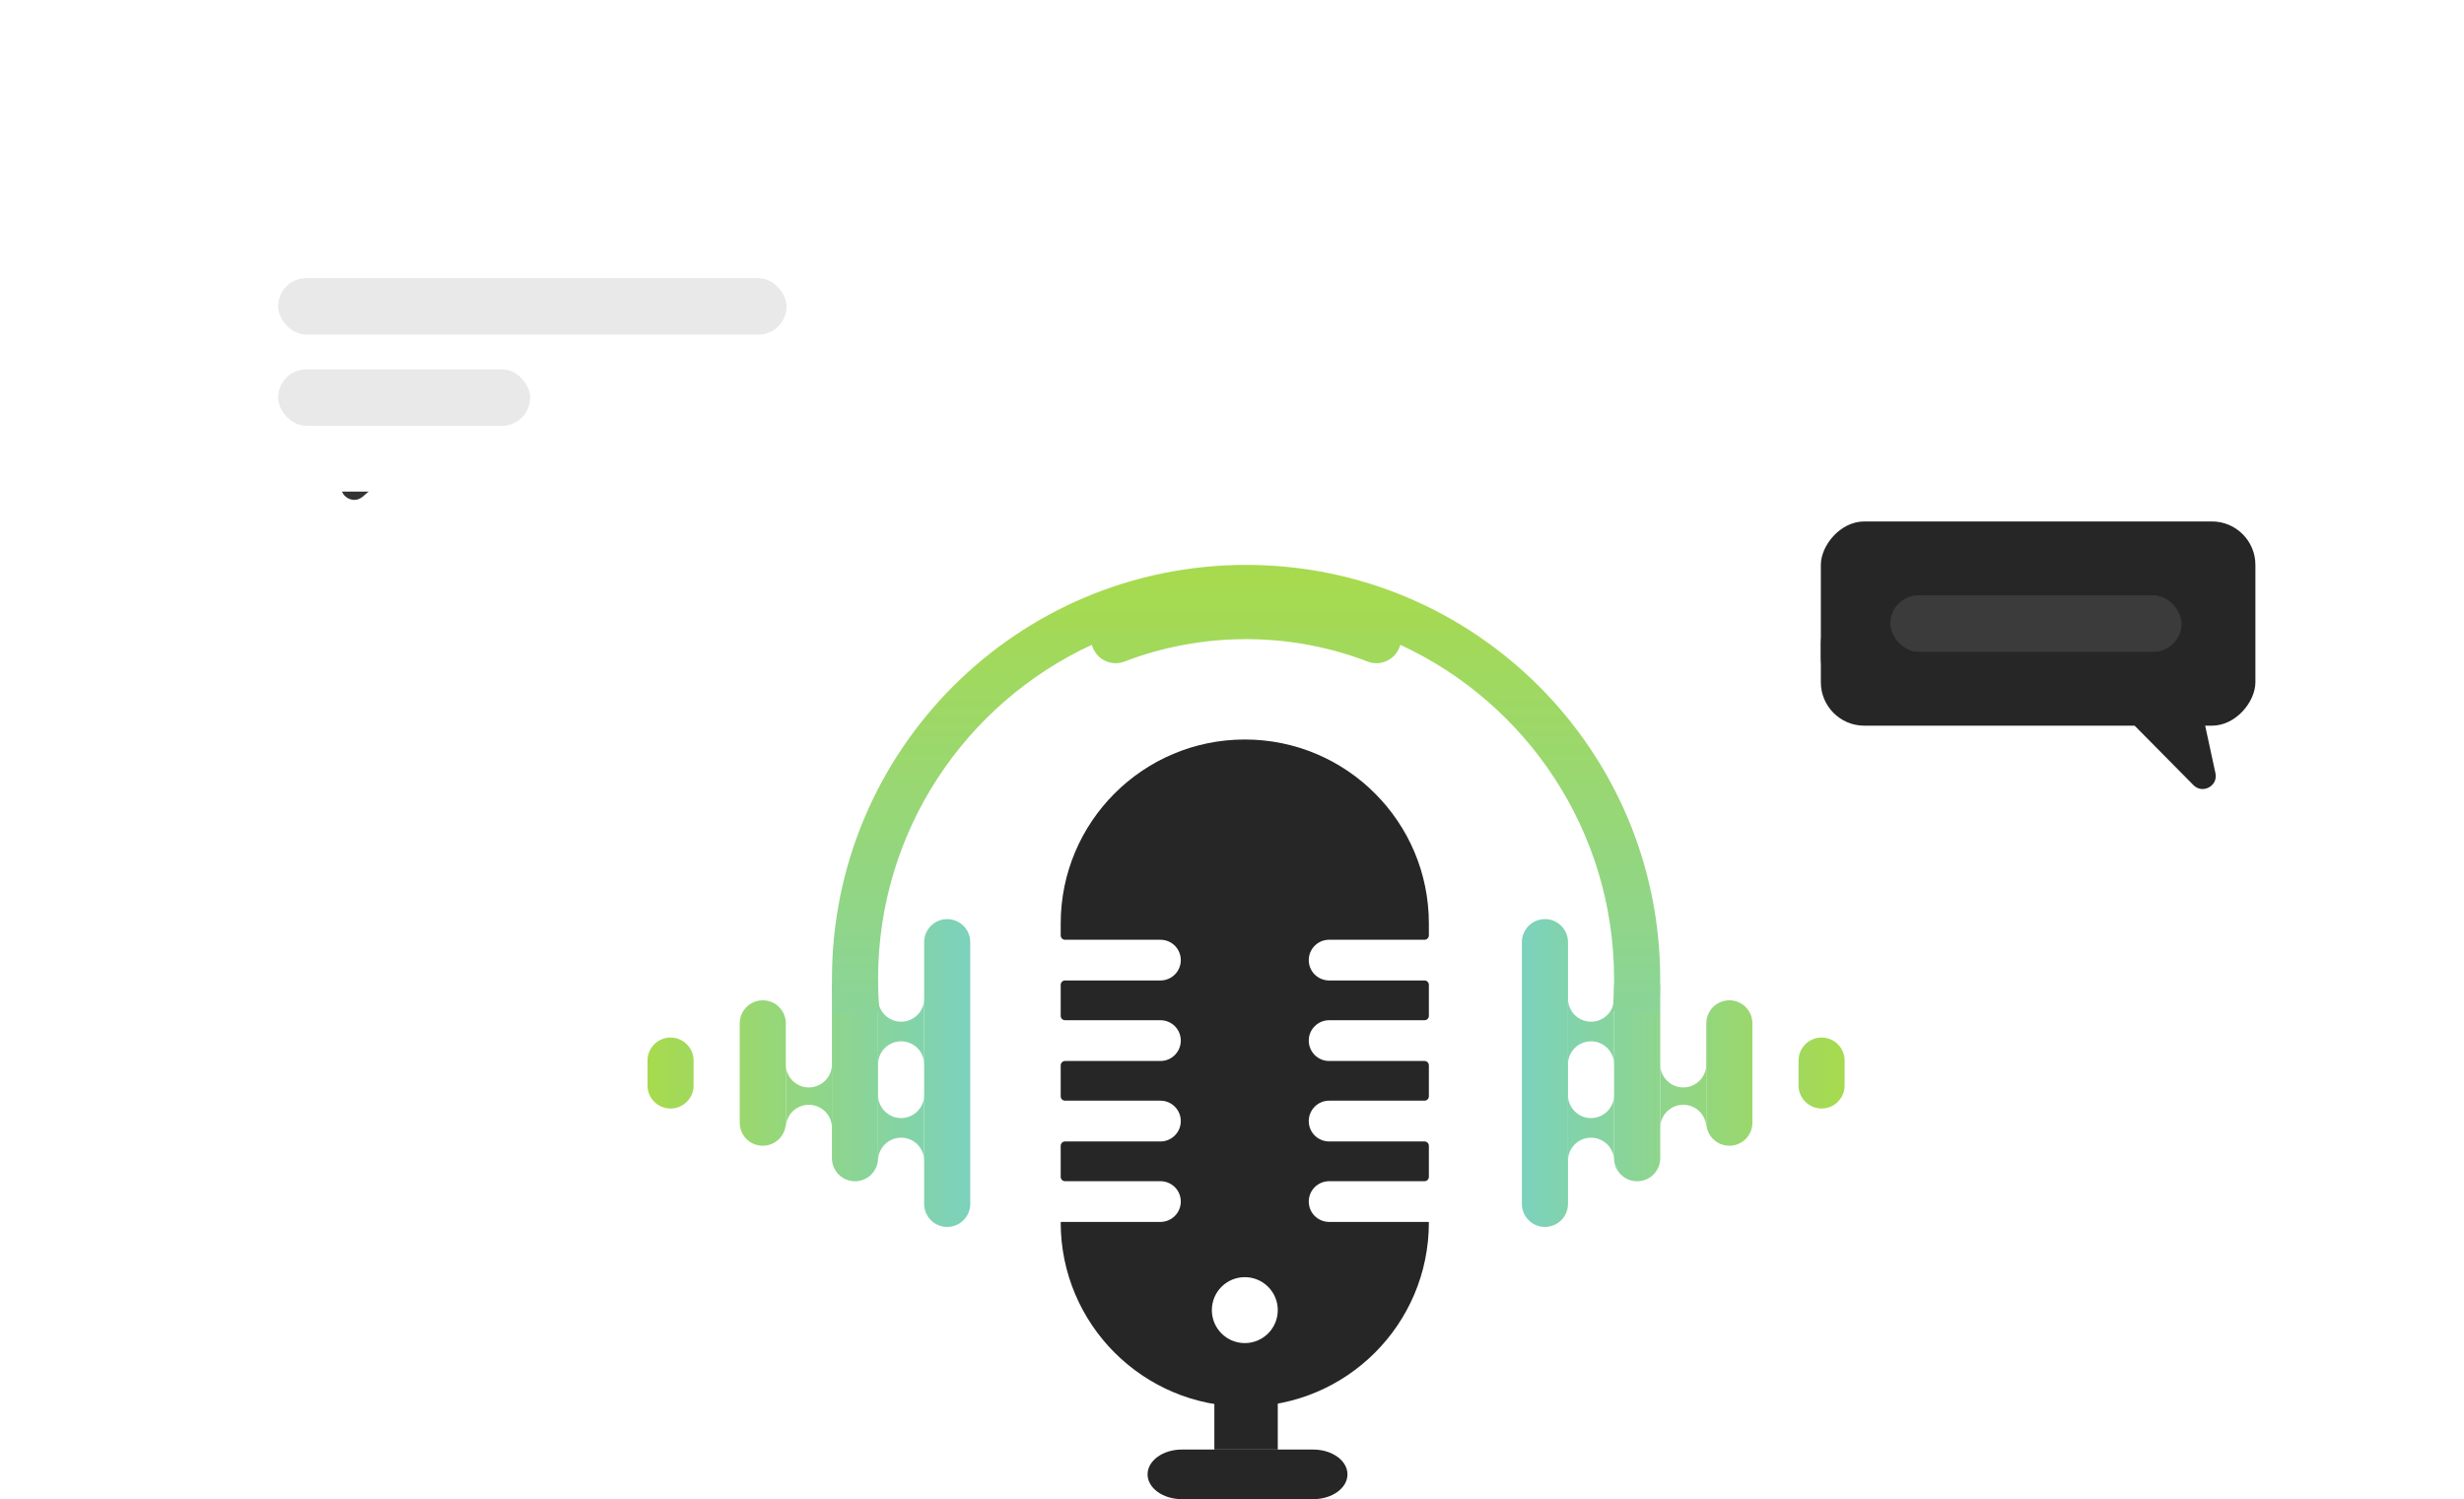 <svg width="567" height="345" viewBox="0 0 567 345" fill="none" xmlns="http://www.w3.org/2000/svg">
<path d="M279.44 333.584V314.462H294.035V333.584H279.44Z" fill="#262626"/>
<path d="M264.073 339.292V339.29C264.073 336.139 267.6 333.583 271.951 333.583H302.194C306.546 333.583 310.073 336.139 310.073 339.29V339.292C310.073 342.443 306.546 345 302.194 345H271.951C267.6 345 264.073 342.443 264.073 339.292Z" fill="#262626"/>
<path d="M286.448 309.082C282.249 309.082 278.863 305.684 278.863 301.496C278.863 297.311 282.249 293.91 286.448 293.91C290.636 293.91 294.035 297.311 294.035 301.496C294.035 305.684 290.636 309.082 286.448 309.082ZM305.849 216.265H327.803C328.355 216.265 328.803 215.817 328.803 215.265V212.533C328.803 200.843 324.062 190.246 316.393 182.589C308.738 174.921 298.153 170.18 286.448 170.18C263.054 170.18 244.082 189.139 244.082 212.533V215.265C244.082 215.817 244.53 216.265 245.082 216.265H267.035C268.333 216.265 269.494 216.79 270.35 217.633C271.194 218.489 271.718 219.665 271.718 220.949C271.718 223.547 269.618 225.634 267.035 225.634H245.082C244.53 225.634 244.082 226.082 244.082 226.634V233.782C244.082 234.334 244.53 234.782 245.082 234.782H267.035C268.333 234.782 269.494 235.307 270.35 236.15C271.194 237.006 271.718 238.181 271.718 239.466C271.718 242.063 269.618 244.164 267.035 244.164H245.082C244.53 244.164 244.082 244.612 244.082 245.164V252.297C244.082 252.85 244.53 253.297 245.082 253.297H267.035C268.333 253.297 269.494 253.824 270.35 254.68C271.194 255.523 271.718 256.698 271.718 257.996C271.718 260.58 269.618 262.681 267.035 262.681H245.082C244.53 262.681 244.082 263.129 244.082 263.681V270.829C244.082 271.381 244.53 271.829 245.082 271.829H267.035C268.333 271.829 269.494 272.354 270.35 273.197C271.194 274.04 271.718 275.213 271.718 276.513C271.718 279.097 269.618 281.198 267.035 281.198H244.22C244.144 281.198 244.082 281.26 244.082 281.336V281.336C244.082 304.73 263.054 323.689 286.448 323.689C309.844 323.689 328.803 304.73 328.803 281.336V281.336C328.803 281.26 328.741 281.198 328.665 281.198H305.849C304.566 281.198 303.391 280.672 302.533 279.83C301.69 278.972 301.165 277.812 301.165 276.513C301.165 273.915 303.266 271.829 305.849 271.829H327.803C328.355 271.829 328.803 271.381 328.803 270.829V263.681C328.803 263.129 328.355 262.681 327.803 262.681H305.849C304.566 262.681 303.391 262.155 302.533 261.313C301.69 260.457 301.165 259.295 301.165 257.996C301.165 255.4 303.266 253.297 305.849 253.297H327.803C328.355 253.297 328.803 252.85 328.803 252.297V245.164C328.803 244.612 328.355 244.164 327.803 244.164H305.849C304.566 244.164 303.391 243.639 302.533 242.796C301.69 241.94 301.165 240.765 301.165 239.466C301.165 236.883 303.266 234.782 305.849 234.782H327.803C328.355 234.782 328.803 234.334 328.803 233.782V226.634C328.803 226.082 328.355 225.634 327.803 225.634H305.849C304.566 225.634 303.391 225.109 302.533 224.266C301.69 223.423 301.165 222.248 301.165 220.949C301.165 218.366 303.266 216.265 305.849 216.265Z" fill="#262626"/>
<path d="M217.961 282.357C215.032 282.357 212.658 279.983 212.658 277.054V216.818C212.658 213.887 215.032 211.513 217.961 211.513C220.891 211.513 223.267 213.887 223.267 216.818V277.054C223.267 279.983 220.891 282.357 217.961 282.357Z" fill="url(#paint0_linear)"/>
<path d="M196.743 271.845C193.813 271.845 191.437 269.47 191.437 266.541V227.326C191.437 224.397 193.813 222.022 196.743 222.022C199.672 222.022 202.048 224.397 202.048 227.326V266.541C202.048 269.47 199.672 271.845 196.743 271.845Z" fill="url(#paint1_linear)"/>
<path d="M175.524 263.671C172.593 263.671 170.219 261.296 170.219 258.366V235.504C170.219 232.574 172.593 230.199 175.524 230.199C178.453 230.199 180.828 232.574 180.828 235.504V258.366C180.828 261.296 178.453 263.671 175.524 263.671Z" fill="url(#paint2_linear)"/>
<path d="M191.436 244.937V259.551C191.436 258.08 190.849 256.756 189.886 255.794C188.924 254.843 187.588 254.242 186.128 254.242C183.195 254.242 180.83 256.621 180.83 259.551V244.937C180.83 247.869 183.195 250.246 186.128 250.246C189.059 250.246 191.436 247.869 191.436 244.937Z" fill="url(#paint3_linear)"/>
<path d="M212.661 229.813V244.938C212.661 243.477 212.071 242.152 211.11 241.191C210.158 240.229 208.822 239.639 207.362 239.639C204.43 239.639 202.053 242.017 202.053 244.938V229.813C202.053 232.746 204.43 235.122 207.362 235.122C210.294 235.122 212.661 232.746 212.661 229.813Z" fill="url(#paint4_linear)"/>
<path d="M212.661 251.991V267.115C212.661 265.654 212.071 264.329 211.11 263.367C210.158 262.405 208.822 261.816 207.362 261.816C204.43 261.816 202.053 264.193 202.053 267.115V251.991C202.053 254.921 204.43 257.3 207.362 257.3C210.294 257.3 212.661 254.921 212.661 251.991" fill="url(#paint5_linear)"/>
<path d="M154.304 255.102C151.374 255.102 149 252.727 149 249.798V244.072C149 241.141 151.374 238.766 154.304 238.766C157.234 238.766 159.609 241.141 159.609 244.072V249.798C159.609 252.727 157.234 255.102 154.304 255.102Z" fill="url(#paint6_linear)"/>
<path d="M355.514 282.357C358.443 282.357 360.817 279.983 360.817 277.054V216.818C360.817 213.887 358.443 211.513 355.514 211.513C352.584 211.513 350.208 213.887 350.208 216.818V277.054C350.208 279.983 352.584 282.357 355.514 282.357Z" fill="url(#paint7_linear)"/>
<path d="M376.732 271.845C379.663 271.845 382.038 269.47 382.038 266.541V227.326C382.038 224.397 379.663 222.022 376.732 222.022C373.803 222.022 371.428 224.397 371.428 227.326V266.541C371.428 269.47 373.803 271.845 376.732 271.845Z" fill="url(#paint8_linear)"/>
<path d="M397.951 263.671C400.882 263.671 403.256 261.296 403.256 258.366V235.504C403.256 232.574 400.882 230.199 397.951 230.199C395.022 230.199 392.647 232.574 392.647 235.504V258.366C392.647 261.296 395.022 263.671 397.951 263.671Z" fill="url(#paint9_linear)"/>
<path d="M382.039 244.937V259.551C382.039 258.08 382.627 256.756 383.589 255.794C384.551 254.843 385.887 254.242 387.347 254.242C390.28 254.242 392.645 256.621 392.645 259.551V244.937C392.645 247.869 390.28 250.246 387.347 250.246C384.416 250.246 382.039 247.869 382.039 244.937" fill="url(#paint10_linear)"/>
<path d="M360.814 229.813V244.938C360.814 243.477 361.404 242.152 362.365 241.191C363.317 240.229 364.653 239.639 366.113 239.639C369.045 239.639 371.422 242.017 371.422 244.938V229.813C371.422 232.746 369.045 235.122 366.113 235.122C363.181 235.122 360.814 232.746 360.814 229.813" fill="url(#paint11_linear)"/>
<path d="M360.814 251.991V267.115C360.814 265.654 361.404 264.329 362.365 263.367C363.317 262.405 364.653 261.816 366.113 261.816C369.045 261.816 371.422 264.193 371.422 267.115V251.991C371.422 254.921 369.045 257.3 366.113 257.3C363.181 257.3 360.814 254.921 360.814 251.991" fill="url(#paint12_linear)"/>
<path d="M419.171 255.102C422.102 255.102 424.475 252.727 424.475 249.798V244.072C424.475 241.141 422.102 238.766 419.171 238.766C416.242 238.766 413.867 241.141 413.867 244.072V249.798C413.867 252.727 416.242 255.102 419.171 255.102Z" fill="url(#paint13_linear)"/>
<path d="M382.034 225.296C382.034 227.809 381.93 230.289 381.749 232.758H371.09C371.306 230.301 371.419 227.809 371.419 225.296C371.419 191.201 351.274 161.818 322.242 148.395L322.058 148.898C320.975 151.866 317.673 153.378 314.721 152.246C306.035 148.914 296.598 147.087 286.738 147.087C276.877 147.087 267.44 148.914 258.754 152.246C255.802 153.378 252.501 151.866 251.418 148.898L251.233 148.395C222.202 161.818 202.057 191.201 202.057 225.296C202.057 227.809 202.17 230.301 202.385 232.758H191.727C191.545 230.289 191.442 227.809 191.442 225.296C191.442 172.66 234.101 130 286.738 130C339.374 130 382.034 172.66 382.034 225.296" fill="url(#paint14_linear)"/>
<g filter="url(#filter0_f)">
<rect x="70.205" y="70.471" width="117.922" height="34.246" rx="10" fill="#333333"/>
<path d="M80.271 104.717H94.652L83.451 114.304C81.225 116.209 77.868 114.12 78.594 111.281L80.271 104.717Z" fill="#333333"/>
</g>
<rect x="44" y="44" width="158" height="69.124" rx="10" fill="white"/>
<path d="M57.488 112.203H76.756L59.421 134.552C57.509 137.017 53.571 135.288 54.093 132.211L57.488 112.203Z" fill="white"/>
<g filter="url(#filter1_f)">
<rect width="77.278" height="23.288" rx="10" transform="matrix(-1 0 0 1 496.278 138)" fill="#333333"/>
<path d="M489.681 161.288H480.257L485.108 165.596C487.31 167.551 490.717 165.494 490.013 162.635L489.681 161.288Z" fill="#333333"/>
</g>
<rect width="100" height="47" rx="10" transform="matrix(-1 0 0 1 519 120)" fill="#262626"/>
<path d="M507.305 166.378H490.598L504.74 180.677C506.85 182.81 510.439 180.866 509.805 177.933L507.305 166.378Z" fill="#262626"/>
<rect x="64" y="64" width="117" height="13" rx="6.5" fill="#262626" fill-opacity="0.1"/>
<rect x="435" y="137" width="67" height="13" rx="6.5" fill="white" fill-opacity="0.1"/>
<rect x="64" y="85" width="58" height="13" rx="6.5" fill="#262626" fill-opacity="0.1"/>
<defs>
<filter id="filter0_f" x="0.205" y="0.471" width="257.922" height="184.567" filterUnits="userSpaceOnUse" color-interpolation-filters="sRGB">
<feFlood flood-opacity="0" result="BackgroundImageFix"/>
<feBlend mode="normal" in="SourceGraphic" in2="BackgroundImageFix" result="shape"/>
<feGaussianBlur stdDeviation="35" result="effect1_foregroundBlur"/>
</filter>
<filter id="filter1_f" x="349" y="68" width="217.278" height="168.365" filterUnits="userSpaceOnUse" color-interpolation-filters="sRGB">
<feFlood flood-opacity="0" result="BackgroundImageFix"/>
<feBlend mode="normal" in="SourceGraphic" in2="BackgroundImageFix" result="shape"/>
<feGaussianBlur stdDeviation="35" result="effect1_foregroundBlur"/>
</filter>
<linearGradient id="paint0_linear" x1="227.051" y1="246.935" x2="149.319" y2="246.935" gradientUnits="userSpaceOnUse">
<stop stop-color="#79D1C2"/>
<stop offset="1" stop-color="#A7DA4E"/>
</linearGradient>
<linearGradient id="paint1_linear" x1="227.051" y1="246.934" x2="149.319" y2="246.934" gradientUnits="userSpaceOnUse">
<stop stop-color="#79D1C2"/>
<stop offset="1" stop-color="#A7DA4E"/>
</linearGradient>
<linearGradient id="paint2_linear" x1="227.051" y1="246.935" x2="149.319" y2="246.935" gradientUnits="userSpaceOnUse">
<stop stop-color="#79D1C2"/>
<stop offset="1" stop-color="#A7DA4E"/>
</linearGradient>
<linearGradient id="paint3_linear" x1="227.051" y1="252.245" x2="149.318" y2="252.245" gradientUnits="userSpaceOnUse">
<stop stop-color="#79D1C2"/>
<stop offset="1" stop-color="#A7DA4E"/>
</linearGradient>
<linearGradient id="paint4_linear" x1="227.051" y1="237.375" x2="149.319" y2="237.375" gradientUnits="userSpaceOnUse">
<stop stop-color="#79D1C2"/>
<stop offset="1" stop-color="#A7DA4E"/>
</linearGradient>
<linearGradient id="paint5_linear" x1="227.051" y1="259.553" x2="149.319" y2="259.553" gradientUnits="userSpaceOnUse">
<stop stop-color="#79D1C2"/>
<stop offset="1" stop-color="#A7DA4E"/>
</linearGradient>
<linearGradient id="paint6_linear" x1="227.051" y1="246.934" x2="149.319" y2="246.934" gradientUnits="userSpaceOnUse">
<stop stop-color="#79D1C2"/>
<stop offset="1" stop-color="#A7DA4E"/>
</linearGradient>
<linearGradient id="paint7_linear" x1="346.424" y1="246.935" x2="424.157" y2="246.935" gradientUnits="userSpaceOnUse">
<stop stop-color="#79D1C2"/>
<stop offset="1" stop-color="#A7DA4E"/>
</linearGradient>
<linearGradient id="paint8_linear" x1="346.425" y1="246.934" x2="424.156" y2="246.934" gradientUnits="userSpaceOnUse">
<stop stop-color="#79D1C2"/>
<stop offset="1" stop-color="#A7DA4E"/>
</linearGradient>
<linearGradient id="paint9_linear" x1="346.424" y1="246.935" x2="424.157" y2="246.935" gradientUnits="userSpaceOnUse">
<stop stop-color="#79D1C2"/>
<stop offset="1" stop-color="#A7DA4E"/>
</linearGradient>
<linearGradient id="paint10_linear" x1="346.424" y1="252.245" x2="424.156" y2="252.245" gradientUnits="userSpaceOnUse">
<stop stop-color="#79D1C2"/>
<stop offset="1" stop-color="#A7DA4E"/>
</linearGradient>
<linearGradient id="paint11_linear" x1="346.424" y1="237.375" x2="424.157" y2="237.375" gradientUnits="userSpaceOnUse">
<stop stop-color="#79D1C2"/>
<stop offset="1" stop-color="#A7DA4E"/>
</linearGradient>
<linearGradient id="paint12_linear" x1="346.424" y1="259.553" x2="424.157" y2="259.553" gradientUnits="userSpaceOnUse">
<stop stop-color="#79D1C2"/>
<stop offset="1" stop-color="#A7DA4E"/>
</linearGradient>
<linearGradient id="paint13_linear" x1="346.425" y1="246.934" x2="424.157" y2="246.934" gradientUnits="userSpaceOnUse">
<stop stop-color="#79D1C2"/>
<stop offset="1" stop-color="#A7DA4E"/>
</linearGradient>
<linearGradient id="paint14_linear" x1="286.738" y1="288.017" x2="286.738" y2="132.586" gradientUnits="userSpaceOnUse">
<stop stop-color="#79D1C2"/>
<stop offset="1" stop-color="#A7DA4E"/>
</linearGradient>
</defs>
</svg>
